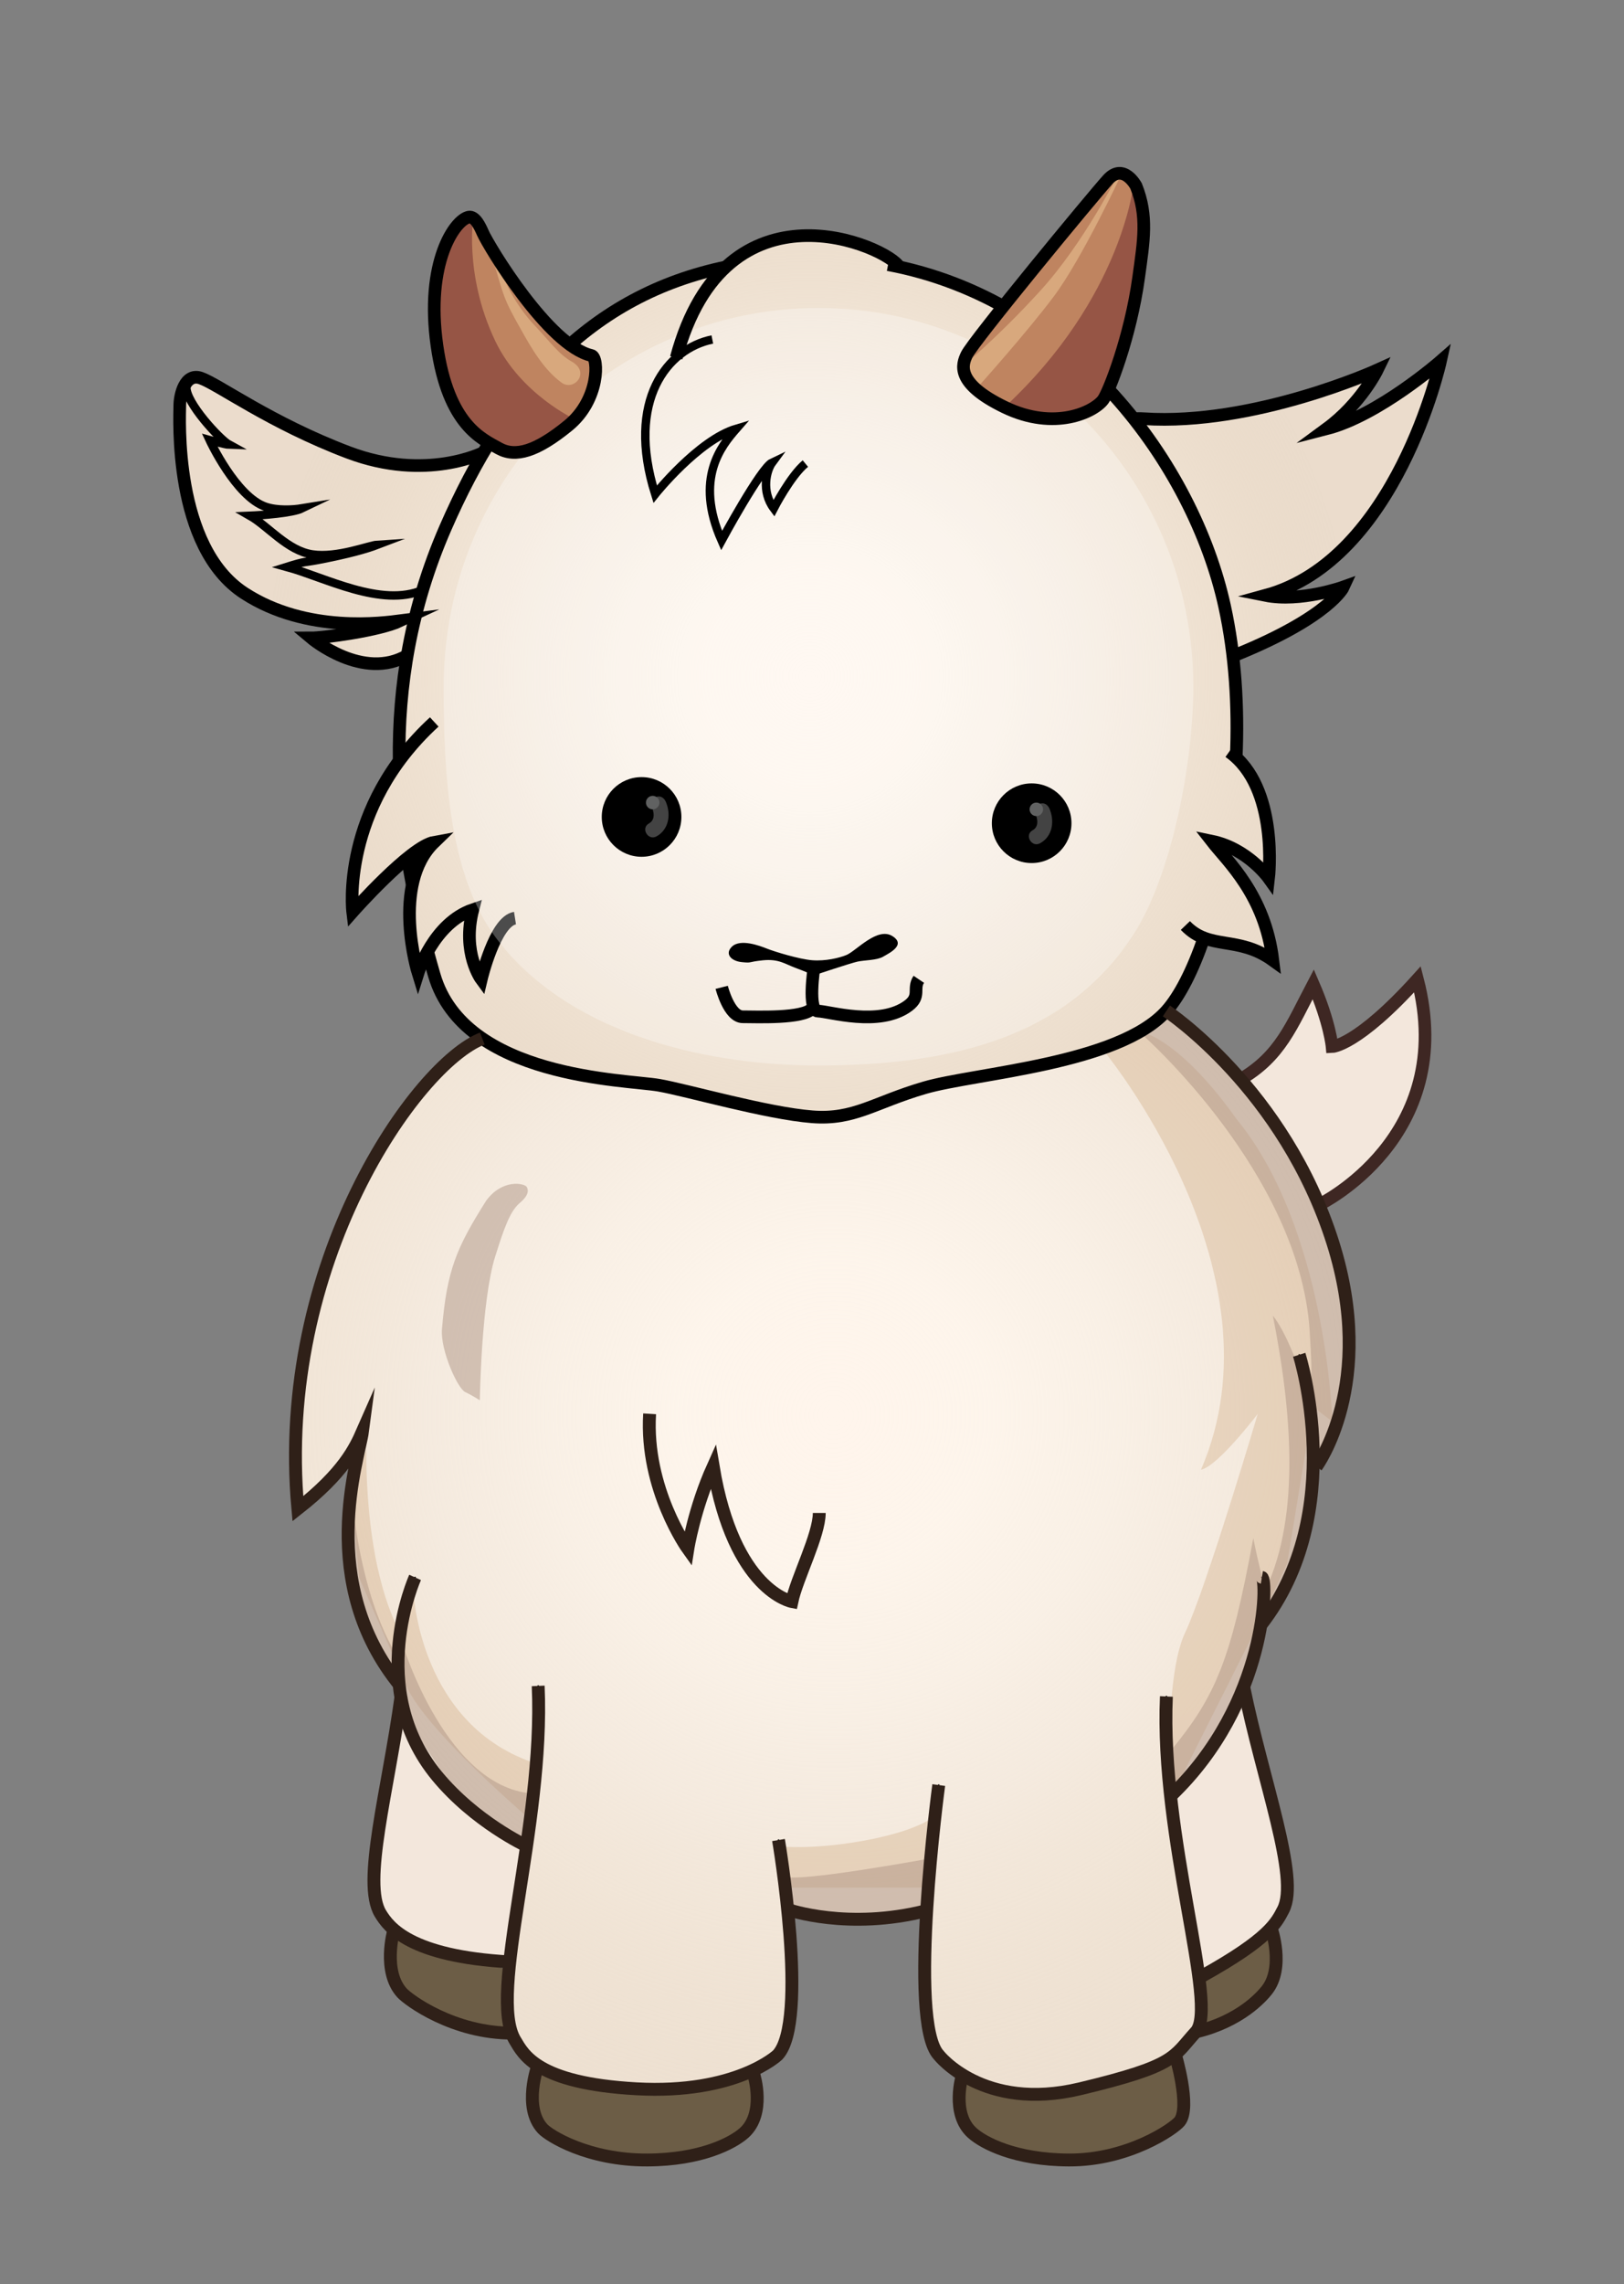 <?xml version="1.0" encoding="utf-8"?>
<!-- Generator: Adobe Illustrator 16.0.0, SVG Export Plug-In . SVG Version: 6.00 Build 0)  -->
<!DOCTYPE svg PUBLIC "-//W3C//DTD SVG 1.1//EN" "http://www.w3.org/Graphics/SVG/1.1/DTD/svg11.dtd">
<svg version="1.1" id="Layer_1" xmlns="http://www.w3.org/2000/svg" xmlns:xlink="http://www.w3.org/1999/xlink" x="0px" y="0px"
	 width="358.482px" height="503.897px" viewBox="-16.894 152.603 358.482 503.897"
	 enable-background="new -16.894 152.603 358.482 503.897" xml:space="preserve">
<rect x="-16.894" y="152.603" width="358.482" height="503.897" fill="#808080" stroke="none"/>
<path fill="#6C5D46" stroke="#2F2018" stroke-width="2.842" stroke-miterlimit="10" d="M69.982,578.625
	c0,0-2.505,8.91,1.896,13.675c1.398,1.512,11.28,8.895,24.426,8.838l3.043-12.493"/>
<path fill="#6C5D46" stroke="#2F2018" stroke-width="2.842" stroke-miterlimit="10" d="M263.709,577.982
	c0,0,3.066,8.734-1.023,13.764c-1.083,1.337-5.785,6.778-15.596,9.113l-6.514-11.441"/>
<path fill="#6C5D46" stroke="#2F2018" stroke-width="2.842" stroke-miterlimit="10" d="M195.556,610.338
	c0,0-2.677,8.555,2.209,12.858c2.482,2.184,9.389,5.88,21.291,5.932c13.146,0.061,23.128-6.895,24.428-8.492
	c2.562-3.14-0.952-14.818-0.952-14.818"/>
<path fill="#6C5D46" stroke="#2F2018" stroke-width="2.842" stroke-miterlimit="10" d="M149.521,610.338
	c0,0,2.676,8.555-2.21,12.858c-2.48,2.184-9.387,5.88-21.29,5.932c-13.146,0.061-21.73-5.381-23.128-6.895
	c-4.4-4.76-1.06-13.955-1.06-13.955"/>
<path fill="#FFFFFF" d="M99.35,559.838c0,0-11.403-5.281-19.778-15.441c-5.375-6.523-7.675-13.623-8.356-20.175
	c-18.421-22.884-8.883-49.757-8.091-55.829c-1.613,3.659-4.184,9.147-14.271,17.06c-4.958-54.29,26.263-98.116,40.719-103.735
	l151.005-6.089c0,0,1.194,0.794,3.185,2.371c7.284,5.781,25.173,22.13,33.579,48.819c9.804,31.121-3.659,49.323-3.659,49.323
	l-0.7-0.011c-0.272,11.02-2.924,23.977-11.558,34.986c-1.646,9.924-6.703,25.113-19.916,37.727h-0.006
	c2.701,24.628,9.531,47.712,5.591,52.016c-5.119,5.581-4.191,7.443-25.596,12.558c-21.401,5.125-31.18-7.44-31.18-7.44
	c-3.43-3.656-3.488-18.112-2.656-31.867c-17.298,4.419-30.541-0.205-30.541-0.205l-0.139,0.013
	c1.224,12.123,1.866,27.688-2.226,32.06c0,0-9.11,8.672-31.175,7.44c-21.979-1.217-24.927-7.607-26.792-10.7
	C92.923,596.32,96.514,579.331,99.35,559.838z"/>
<g id="XMLID_1_">
	<g>
		
			<radialGradient id="SVGID_1_" cx="167.101" cy="328.207" r="177.175" gradientTransform="matrix(1 0 0 -1 0 793)" gradientUnits="userSpaceOnUse">
			<stop  offset="0" style="stop-color:#FFF5EC"/>
			<stop  offset="0.193" style="stop-color:#FDF3E8;stop-opacity:0.865"/>
			<stop  offset="0.355" style="stop-color:#F7EBDD;stop-opacity:0.751"/>
			<stop  offset="0.507" style="stop-color:#EFDFCD;stop-opacity:0.645"/>
			<stop  offset="0.651" style="stop-color:#E6D0B6;stop-opacity:0.544"/>
			<stop  offset="0.791" style="stop-color:#DABD9B;stop-opacity:0.446"/>
			<stop  offset="0.925" style="stop-color:#CCA77D;stop-opacity:0.352"/>
			<stop  offset="1" style="stop-color:#C49A6C;stop-opacity:0.3"/>
		</radialGradient>
		<path fill="url(#SVGID_1_)" d="M190.322,605.977c-3.433-3.656-3.493-18.112-2.659-31.867c-17.3,4.419-30.541-0.205-30.541-0.205
			l-0.139,0.013c1.223,12.123,1.865,27.691-2.227,32.06c0,0-9.11,8.674-31.175,7.443c-21.979-1.215-24.927-7.608-26.791-10.703
			c-3.868-6.399-0.278-23.388,2.558-42.879c0,0-11.402-5.281-19.778-15.441c-5.373-6.523-7.674-13.623-8.354-20.179
			c-18.423-22.883-8.883-49.753-8.091-55.83c-1.611,3.664-4.184,9.15-14.271,17.064c-4.957-54.292,26.262-98.118,40.718-103.737
			l151.004-6.087c0,0,26.065,17.219,36.766,51.19c9.806,31.121-3.662,49.325-3.662,49.325l-0.7-0.013
			c-0.272,11.02-2.921,23.974-11.555,34.986c-1.647,9.924-6.705,25.113-19.917,37.727H241.5c2.704,24.628,9.532,47.712,5.591,52.016
			c-5.115,5.579-4.191,7.443-25.593,12.561C200.098,618.546,190.322,605.977,190.322,605.977z"/>
	</g>
	<g>
		<path fill="none" stroke="#000000" stroke-width="0.331" stroke-linecap="round" stroke-linejoin="round" d="M74.741,500.604
			c0,0-4.879,10.741-3.523,23.618c0.681,6.552,2.979,13.651,8.355,20.177c8.375,10.158,19.778,15.439,19.778,15.439"/>
		<path fill="none" stroke="#000000" stroke-width="0.331" stroke-linecap="round" stroke-linejoin="round" d="M269.896,451.481
			c0,0,3.424,10.795,3.088,24.651c-0.272,11.018-2.924,23.977-11.555,34.987l-0.008,0.007"/>
		<path fill="none" stroke="#000000" stroke-width="0.331" stroke-linecap="round" stroke-linejoin="round" d="M241.511,548.846
			c13.212-12.612,18.27-27.803,19.918-37.726c1.037-6.271,0.71-10.438,0.224-10.517"/>
		<path fill="none" stroke="#000000" stroke-width="0.331" stroke-linecap="round" stroke-linejoin="round" d="M190.322,546.412
			c0,0-1.806,13.474-2.659,27.697c-0.834,13.755-0.774,28.211,2.659,31.867c0,0,9.776,12.567,31.18,7.443
			c21.404-5.115,20.478-6.981,25.593-12.559c3.94-4.306-2.89-27.387-5.591-52.016c-0.807-7.345-1.246-14.822-0.926-21.981"/>
		<path fill="none" stroke="#000000" stroke-width="0.331" stroke-linecap="round" stroke-linejoin="round" d="M154.955,558.536
			c0,0,1.157,6.836,2.029,15.381c1.222,12.123,1.865,27.691-2.227,32.06c0,0-9.11,8.674-31.175,7.443
			c-21.979-1.215-24.927-7.608-26.792-10.703c-3.867-6.399-0.277-23.388,2.56-42.879c1.665-11.449,3.074-23.758,2.559-35.293"/>
		<path fill="none" stroke="#000000" stroke-width="0.331" stroke-linecap="round" stroke-linejoin="round" d="M157.124,573.904
			c0,0,13.241,4.624,30.54,0.205c0.007-0.006,0.007-0.006,0.012-0.006"/>
		<path fill="none" stroke="#000000" stroke-width="0.331" stroke-linecap="round" stroke-linejoin="round" d="M71.475,524.547
			c-0.086-0.107-0.18-0.22-0.257-0.325c-18.423-22.884-8.884-49.753-8.091-55.829c-1.613,3.659-4.183,9.147-14.271,17.06
			c-4.957-54.288,26.262-98.116,40.719-103.735l151.004-6.087c0,0,26.064,17.219,36.764,51.19
			c9.804,31.121-3.662,49.323-3.662,49.323"/>
	</g>
</g>
<path fill="#FFFFFF" d="M301.071,232.306c0,0-13.648,11.942-25.127,14.889c7.599-5.585,11.167-12.95,11.167-12.95
	s-27.144,12.329-51.526,10.734c-0.799-0.052-1.528-0.041-2.205,0.024c-12.493-15.789-30.043-28.763-51.803-33.514h0.003
	c-1.823-3.349-23.397-13.724-38.268,0.039c-24.271,5.077-41.034,19.716-53.492,40.923l0.012-0.029c0,0-12.593,6.512-29.811,0
	c-17.218-6.517-28.62-15-32.574-16.396c-3.511-1.237-4.654,3.723-4.654,6.051c0,2.326-1.552,31.179,14.271,41.415
	c13.826,8.946,30.752,6.514,34.407,6.048c-4.702,2.211-17.032,3.804-19.67,3.804c0,0,11.384,9.59,21.212,3.847
	c-1.361,7.94-1.892,15.726-1.792,23.291c-12.286,16.708-10.268,33.278-10.268,33.278s6.49-7.344,12.119-11.888
	c0.314,2.013,0.662,4.003,1.038,5.975c-1.896,9.182,1.268,19.41,1.268,19.41s0.658-2.11,2.127-4.729
	c0.471,1.757,0.958,3.489,1.456,5.194c6.649,22.812,42.345,23.032,49.604,24.305c6.188,1.082,23.85,6.19,33.845,6.958
	c9.298,0.713,13.64-3.15,24.808-6.409c11.168-3.257,42.813-5.156,53.359-16.945c2.926-3.271,5.807-8.917,8.281-16.111
	c4.402,1.696,9.398,0.747,15.221,4.942c-1.367-11.263-6.677-18.216-10.602-22.848c0.147-0.801,0.291-1.606,0.431-2.42
	c5.871,2.409,9.237,7.12,9.237,7.12s2.091-18.036-7.166-26.57c0.336-7.531,0.129-15.244-0.778-22.789
	c0.33,0.054,0.642,0.069,0.933,0.033c20.585-8.377,23.53-14.891,23.53-14.891s-9.459,3.412-17.215,1.86
	C291.456,276.048,301.071,232.306,301.071,232.306z"/>
<radialGradient id="SVGID_2_" cx="161.913" cy="491.172" r="120.046" gradientTransform="matrix(1 0 0 -1 0 793)" gradientUnits="userSpaceOnUse">
	<stop  offset="0" style="stop-color:#FFF5EC"/>
	<stop  offset="0.193" style="stop-color:#FDF3E8;stop-opacity:0.875"/>
	<stop  offset="0.355" style="stop-color:#F7EBDD;stop-opacity:0.769"/>
	<stop  offset="0.507" style="stop-color:#EFDFCD;stop-opacity:0.671"/>
	<stop  offset="0.651" style="stop-color:#E6D0B6;stop-opacity:0.577"/>
	<stop  offset="0.791" style="stop-color:#DABD9B;stop-opacity:0.486"/>
	<stop  offset="0.925" style="stop-color:#CCA77D;stop-opacity:0.398"/>
	<stop  offset="1" style="stop-color:#C49A6C;stop-opacity:0.35"/>
</radialGradient>
<path fill="url(#SVGID_2_)" stroke="#EEEEEE" stroke-width="0.661" stroke-miterlimit="10" d="M301.075,232.306
	c0,0-13.652,11.942-25.131,14.889c7.599-5.585,11.167-12.95,11.167-12.95s-27.144,12.329-51.526,10.734
	c-0.799-0.052-1.528-0.041-2.205,0.024c-12.493-15.789-30.043-28.763-51.803-33.514h0.003c-1.823-3.349-23.397-13.724-38.268,0.039
	c-24.271,5.077-41.034,19.716-53.492,40.923l0.012-0.029c0,0-12.593,6.512-29.811,0c-17.218-6.517-28.62-15-32.574-16.396
	c-3.511-1.237-4.654,3.723-4.654,6.051c0,2.326-1.552,31.179,14.271,41.415c13.826,8.946,30.752,6.514,34.407,6.048
	c-4.702,2.211-17.032,3.804-19.67,3.804c0,0,11.384,9.59,21.212,3.847c-1.361,7.94-1.892,15.726-1.792,23.291
	c-12.286,16.708-10.268,33.278-10.268,33.278s6.49-7.344,12.119-11.888c0.314,2.013,0.662,4.003,1.038,5.975
	c-1.896,9.182,1.268,19.41,1.268,19.41s0.658-2.11,2.127-4.729c0.471,1.757,0.958,3.489,1.456,5.194
	c6.649,22.809,42.345,23.032,49.604,24.305c6.188,1.082,23.85,6.19,33.845,6.958c9.298,0.713,13.64-3.152,24.808-6.409
	c11.168-3.26,42.813-5.156,53.359-16.945c2.926-3.271,5.807-8.917,8.281-16.111c4.404,1.696,9.4,0.747,15.221,4.942
	c-1.365-11.263-6.677-18.216-10.602-22.848c0.147-0.801,0.291-1.606,0.431-2.42c5.871,2.412,9.237,7.12,9.237,7.12
	s2.091-18.036-7.163-26.57c0.334-7.531,0.127-15.244-0.781-22.789c0.33,0.054,0.643,0.069,0.933,0.033
	c20.585-8.377,23.53-14.891,23.53-14.891s-9.459,3.412-17.215,1.86C291.456,276.048,301.075,232.306,301.075,232.306z"/>
<path fill="none" stroke="#000000" stroke-width="2.792" stroke-miterlimit="10" d="M74.107,347.846
	c-0.377-1.969-0.726-3.962-1.041-5.975"/>
<path fill="#F3E7DC" d="M67.203,574.729c1.872,3.095,6.587,9.479,28.564,10.7l1.276-10.468l2.439-16.077l-9.917-5.088L77.74,541.998
	l-5.968-15.212C68.893,547.743,63.103,567.943,67.203,574.729z"/>
<path fill="none" stroke="#000000" stroke-width="2.792" stroke-miterlimit="10" d="M253.911,339.194
	c-0.141,0.813-0.284,1.62-0.433,2.42"/>
<path fill="#F3E7DC" d="M257.454,524.725l-16.877,8.147l7.534,55.771c15.035-8.33,16.609-11.911,18.079-14.736
	C269.851,566.874,261.659,545.46,257.454,524.725z"/>
<path fill="#DDBA9C" d="M229.097,382.9"/>
<path opacity="0.3" fill="#C49A6C" enable-background="new    " d="M226.574,384.196l9.894-3.439c0,0,7.929,2.317,19.588,18.727
	c19.911,24.201,21.164,66.757,21.164,66.757l-4.299-3.305l-5.714,34.706l-5.643,11.896l-20.142,40.007
	c0,0-1.434-26.766,3.263-36.697c4.695-9.929,16.061-48.336,16.061-48.336s-8.848,11.632-12.538,12.329
	C267.221,433.114,226.574,384.196,226.574,384.196"/>
<path opacity="0.5" fill="#AE9485" enable-background="new    " d="M272.905,475.86l0.7,0.014c0,0,13.465-18.204,3.662-49.325
	c-8.407-26.688-26.297-43.039-33.582-48.822c-1.705-1.354-2.821-2.123-3.106-2.317l-5.105,5.657c0,0,34.456,30.399,36.719,65.027
	c1.68,25.756-2.263,3.995-8.112-3.23c3.941,19.917,6.319,43.811-1.678,60.528c0,0-1.703-6.511-2.643-11.452
	c-5.009,27.088-8.285,34.819-18.255,46.939c-0.176,3.077,0.077,6.32,0.496,8.754c11.51-12.117,17.806-27.461,19.35-36.787
	C269.983,499.834,272.633,486.88,272.905,475.86z"/>
<path fill="none" stroke="#000000" stroke-width="2.792" stroke-miterlimit="10" d="M233.381,245.001
	c0.675-0.065,1.407-0.074,2.203-0.022c24.382,1.595,51.526-10.734,51.526-10.734s-3.567,7.365-11.167,12.95
	c11.479-2.946,25.131-14.889,25.131-14.889s-9.619,43.742-38.625,51.651c7.758,1.552,17.217-1.86,17.217-1.86
	s-2.947,6.514-23.531,14.891c-0.29,0.036-0.603,0.025-0.933-0.029"/>
<path fill="none" stroke="#000000" stroke-width="2.792" stroke-miterlimit="10" d="M244.767,356.785
	c5.348,5.583,11.609,2.127,19.311,7.677c-1.753-14.473-10.028-21.831-13.495-26.292c7.908,1.629,12.562,8.143,12.562,8.143
	s2.328-20.011-8.722-27.851"/>
<path fill="none" stroke="#000000" stroke-width="2.792" stroke-miterlimit="10" d="M78.96,311.877
	c-20.798,19.08-18.007,41.882-18.007,41.882S73.7,339.336,78.96,338.404c-9.631,9.306-3.581,28.849-3.581,28.849
	s3.428-10.986,12.1-13.962c-2.443,9.54,1.863,15.359,1.863,15.359s3.024-12.797,7.444-13.497"/>
<path opacity="0.3" fill="#FFFFFF" enable-background="new    " d="M246.517,304.105c0,16.75-4.732,41.457-13.138,54.533
	c-14.747,22.947-40.492,29.02-69.599,29.02c-26.977,0-56.082-7.965-71.185-28.138c-10.481-14-11.552-36.513-11.552-55.415
	c0-46.145,37.042-83.55,82.736-83.55C209.477,220.555,246.517,257.96,246.517,304.105z"/>
<circle cx="210.834" cy="334.218" r="8.787"/>
<circle cx="124.728" cy="332.833" r="8.789"/>
<path d="M162.412,364.448c2.905,0.225,5.974-0.51,7.537-1.156c2.15-0.891,6.813-6.278,10.156-4.166
	c3.063,1.935-0.664,3.723-2.06,4.538c-1.397,0.814-4.021,0.731-5.657,1.086c-1.524,0.333-9.607,3.027-9.607,3.027
	s-1.942-0.857-4.152-1.673c-2.212-0.814-3.652-2.006-7.142-1.642c-3.49,0.364-2.253,0.634-4.634,0.4
	c-2.381-0.232-3.814-1.829-2.19-3.408c1.875-1.827,6.198-0.187,7.749,0.432C153.962,362.509,159.504,364.226,162.412,364.448z"/>
<path fill="none" stroke="#000000" stroke-width="2.792" stroke-miterlimit="10" d="M162.778,366.104c0,0-1.451,9.569,0.889,9.569
	c2.343,0,13.551,3.565,19.929-1.192c2.847-2.123,0.93-3.749,2.326-5.83"/>
<path fill="none" stroke="#000000" stroke-width="2.792" stroke-miterlimit="10" d="M142.412,370.425c0,0,1.629,6.496,4.654,6.496
	s13.472,0.464,15.346-1.865"/>
<path fill="none" stroke="#000000" stroke-width="2.792" stroke-miterlimit="10" d="M248.86,359.52
	c-2.472,7.194-5.355,12.84-8.281,16.111c-10.548,11.789-42.192,13.685-53.361,16.945c-11.167,3.257-15.51,7.122-24.806,6.409
	c-9.996-0.768-27.658-5.876-33.846-6.958c-7.259-1.273-42.953-1.494-49.604-24.305c-0.497-1.705-0.984-3.441-1.458-5.196"/>
<path fill="none" stroke="#000000" stroke-width="2.792" stroke-miterlimit="10" d="M179.136,210.992
	c40.905,7.655,67.446,44.262,74.283,75.333c2.371,10.782,3.061,22.299,2.565,33.418"/>
<path fill="none" stroke="#000000" stroke-width="2.792" stroke-miterlimit="10" d="M71.213,320.483
	c-0.21-16.333,2.483-33.678,10.214-51.417c13.166-30.201,31.786-51.35,62.107-57.601"/>
<path fill="#965545" d="M196.486,230.909c-0.928,1.991-2.678,6.164,8.376,11.517c11.051,5.351,19.777,1.046,21.753-1.628
	c1.229-1.66,6.039-13.852,7.844-27.031c1.108-8.06,2.075-13.501-0.571-20.124c0,0-2.772-5.237-6.249-1.406
	C224.367,195.845,197.873,227.921,196.486,230.909z"/>
<path fill="#965545" d="M113.653,231.026c1.646,0.371,1.86,9.771-5.118,15.471c-6.98,5.7-11.634,7.097-15.357,5.003
	s-11.11-5.102-13.612-22.609c-2.635-18.457,3.99-27.836,7.021-28.385c1.414-0.259,2.512,2.144,3.09,3.461
	C91.001,206.975,104.23,228.891,113.653,231.026z"/>
<path fill="none" stroke="#000000" stroke-width="2.792" stroke-miterlimit="10" d="M181.581,211.489
	c-2.376-4.361-38.261-20.654-49.196,20.024"/>
<path fill="none" stroke="#000000" stroke-width="1.861" stroke-miterlimit="10" d="M140.344,227.494
	c-9.898,2.018-19.129,13.418-12.613,34.126c0,0,9.54-11.942,17.909-14.426c-3.25,3.723-9.3,10.935-3.25,24.665
	c0,0,8.685-16.057,11.168-17.219c-1.277,1.723-2.443,6.397,0.35,10.122c0,0,3.722-7.214,6.979-9.888"/>
<path fill="none" stroke="#000000" stroke-width="1.861" stroke-miterlimit="10" d="M76.424,282.767
	c-9.192,3.932-21.521-2.765-30.013-5.093c4.246-1.338,4.013-0.99,6.746-1.514c6.982-1.333,10.866-2.458,13.264-3.372
	c-1.862,0.119-8.841,2.952-14.348,2.134c-5.507-0.813-9.733-6.206-13.805-8.534c2.676-0.117,9.339-0.58,11.536-1.64
	c-2.118,0.346-5.487,0.52-8.047-0.337c-6.568-2.203-12.369-14.7-12.369-14.7s3.435,0.974,4.305,0.999
	c-2.038-1.102-9.668-9.351-9.447-12.765"/>
<path fill="none" stroke="#000000" stroke-width="2.792" stroke-miterlimit="10" d="M89.833,252.422c0,0-12.591,6.512-29.811,0
	c-17.218-6.517-28.618-15-32.574-16.396c-3.51-1.237-4.654,3.723-4.654,6.051c0,2.326-1.551,31.179,14.271,41.415
	c13.825,8.946,30.752,6.514,34.406,6.051c-4.702,2.209-17.033,3.801-19.67,3.801c0,0,11.472,9.666,21.325,3.786"/>
<path opacity="0.3" fill="#C49A6C" enable-background="new    " d="M189.509,553.146c-5.404,4.625-24.886,7.947-35.371,6.691
	l2.983,9.205h30.097L189.509,553.146z"/>
<path opacity="0.5" fill="#AE9485" enable-background="new    " d="M189.509,562.398c0,0-31.184,5.799-33.389,4.109
	c-2.201-1.685,1.543,7.396,1.543,7.396l15.232,2.119l14.322-3.048"/>
<path opacity="0.3" fill="#C49A6C" enable-background="new    " d="M64.017,472.281c0,0-0.774,23.165,6.563,38.846
	c0.354,0.758,0.968,2.126,0.968,2.126l-0.571,7.069L62.365,500.6l-1.707-19.295L64.017,472.281z"/>
<path opacity="0.3" fill="#C49A6C" enable-background="new    " d="M74.409,504.01c0,0,1.274,29.378,27.101,37.676l-2.345,11.461
	c0,0-27.281-23.331-27.087-31.495c-2.01-4.791-1.573-5.963-1.292-9.499C71.225,506.604,74.409,504.01,74.409,504.01z"/>
<path opacity="0.5" fill="#AE9485" enable-background="new    " d="M71.966,515.329c0,0,9.8,32.322,29.354,32.983l-0.969,11.527
	c0,0-16.217-9.984-18.86-14.831c-2.644-4.851-11.237-15.1-10.466-22.702C71.795,514.706,71.966,515.329,71.966,515.329z"/>
<path opacity="0.5" fill="#AE9485" enable-background="new    " d="M60.657,481.305c0,0-0.053,8.821,0,9.813
	c0.055,0.99,0,9.256,0,9.256s6.61,19.047,8.29,20.813c1.682,1.767,1.556-3.772,1.556-3.772S62.842,506.509,60.657,481.305z"/>
<path fill="#F3E7DC" stroke="#3E2723" stroke-width="2.79" stroke-miterlimit="10" d="M274.248,418.401
	c0,0,30.822-14.815,21.75-49.751c-13.265,14.693-18.848,14.86-18.848,14.86s-0.477-5.282-4.152-13.773
	c-4.81,9.151-7.293,15.899-16.059,20.983"/>
<path fill="none" stroke="#2F2018" stroke-width="2.842" stroke-miterlimit="10" d="M240.576,375.63
	c0,0,26.062,17.219,36.762,51.188c9.808,31.125-3.655,49.325-3.655,49.325"/>
<path fill="none" stroke="#2F2018" stroke-width="2.842" stroke-miterlimit="10" d="M71.472,524.543
	c-18.778-22.958-9.15-50.05-8.346-56.152c-1.613,3.666-4.187,9.149-14.271,17.062c-4.963-54.288,26.262-98.118,40.715-103.73"/>
<path fill="none" stroke="#2F2018" stroke-width="2.842" stroke-miterlimit="10" d="M74.736,500.604
	c0,0-11.106,24.463,4.831,43.795c8.377,10.158,19.781,15.441,19.781,15.441"/>
<path fill="none" stroke="#2F2018" stroke-width="2.842" stroke-miterlimit="10" d="M269.893,451.481
	c0,0,11.025,34.787-8.474,59.648"/>
<path fill="none" stroke="#2F2018" stroke-width="2.842" stroke-miterlimit="10" d="M241.504,548.844
	c21.564-20.58,21.41-48.035,20.145-48.24"/>
<path fill="none" stroke="#2F2018" stroke-width="2.842" stroke-miterlimit="10" d="M240.576,526.869
	c-1.395,31.177,11.634,68.404,6.514,73.99c-5.117,5.585-4.186,7.445-25.591,12.564c-21.407,5.118-31.177-7.445-31.177-7.445
	c-6.983-7.445,0-59.564,0-59.564"/>
<path fill="none" stroke="#2F2018" stroke-width="2.842" stroke-miterlimit="10" d="M154.954,558.538
	c0,0,6.783,39.993-0.197,47.438c0,0-9.11,8.672-31.179,7.445c-21.975-1.219-24.922-7.604-26.792-10.705
	c-6.138-10.158,6.514-46.997,5.119-78.177"/>
<path fill="none" stroke="#2F2018" stroke-width="2.842" stroke-miterlimit="10" d="M95.632,585.43
	c-21.976-1.221-26.693-7.605-28.564-10.7c-4.1-6.789,1.689-26.988,4.571-47.943"/>
<path fill="none" stroke="#2F2018" stroke-width="2.842" stroke-miterlimit="10" d="M248.289,588.643
	c15.038-8.33,16.611-11.911,18.082-14.736c3.657-7.032-4.529-28.448-8.737-49.182"/>
<path fill="none" stroke="#2F2018" stroke-width="2.842" stroke-miterlimit="10" d="M157.121,573.906c0,0,13.25,4.625,30.552,0.197
	"/>
<path fill="none" stroke="#2F2018" stroke-width="2.842" stroke-miterlimit="10" d="M126.502,464.512
	c-1.021,16.597,8.441,29.783,8.441,29.783s1.396-8.843,5.585-18.151c4.587,27.459,17.381,29.785,17.381,29.785
	c1.076-5.115,6.041-14.659,6.041-19.543"/>
<g>
	<g>
		<path fill="#434343" d="M211.598,331.921c0.553,1.328,0.917,3.042-0.566,3.863c-1.864,1.032-0.198,3.887,1.668,2.854
			c2.766-1.529,3.229-4.858,2.083-7.594c-0.347-0.832-1.079-1.417-2.033-1.156C211.966,330.102,211.247,331.087,211.598,331.921
			L211.598,331.921z"/>
	</g>
</g>
<g>
	<g>
		<path fill="#434343" d="M126.909,330.408c0.555,1.327,0.919,3.043-0.562,3.865c-1.864,1.03-0.199,3.885,1.669,2.852
			c2.763-1.527,3.227-4.858,2.08-7.594c-0.347-0.83-1.078-1.415-2.032-1.154C127.278,328.59,126.56,329.576,126.909,330.408
			L126.909,330.408z"/>
	</g>
</g>
<circle fill="#616262" cx="127.18" cy="329.666" r="1.489"/>
<circle fill="#616262" cx="211.868" cy="331.156" r="1.49"/>
<path opacity="0.5" fill="#AE9485" enable-background="new    " d="M90.446,417.458c-6.605,10.465-8.697,15.379-9.779,28.391
	c-0.38,4.562,3.432,13.069,5.121,13.856c1.421,0.659,3.236,1.818,3.236,1.818s0.31-21.913,3.392-31.723
	c1.964-6.258,3.199-9.725,5.224-11.636c0.462-0.437,2.698-2.071,1.727-3.728C98.783,413.63,94.029,412.646,90.446,417.458
	L90.446,417.458z"/>
<path opacity="0.4" fill="#FECB8A" enable-background="new    " d="M89.833,202.084l-2.143-2.515c0,0-2.407,13.312,4.754,28.295
	c5.612,11.744,17.624,17.269,17.624,17.269s8.331-13.443,3.195-14.957c-5.135-1.514-11.011-7.887-11.011-7.887l-4.918-7.317
	l-7.659-11.007"/>
<path opacity="0.4" fill="#FECB8A" enable-background="new    " d="M233.381,192.862c0,0-2.364,25.288-28.519,49.564
	c0,0-7.573-3.088-8.479-6.593c-0.901-3.505,5.664-12.44,5.664-12.44l18.607-22.888l8.365-9.36"/>
<path opacity="0.4" fill="#FEDFA8" enable-background="new    " d="M91.225,203.774c0,0,1.559,11.816,9.895,20.621
	c3.196,3.376,5.391,6.426,8.122,7.936c4.311,2.386,0.581,6.667-2.142,4.71c-3.957-2.848-6.734-7.695-9.04-11.821
	c-3.765-6.732-3.657-6.575-6.965-18.488L91.225,203.774z"/>
<path opacity="0.4" fill="#FEDFA8" enable-background="new    " d="M230.009,190.849c0,0-7.467,15.145-17.3,25.936
	c-9.73,10.678-17.886,17.273-17.886,17.273l4.362,3.678c0,0,10.49-11.681,16.505-19.687c6.278-8.364,14.907-26.905,14.907-26.905
	L230.009,190.849z"/>
<path fill="none" stroke="#000000" stroke-width="2.79" stroke-miterlimit="10" d="M196.486,230.909
	c-0.928,1.991-2.678,6.164,8.376,11.517c11.051,5.351,19.777,1.046,21.753-1.628c1.229-1.66,6.039-13.852,7.844-27.031
	c1.108-8.06,2.075-13.501-0.571-20.124c0,0-2.772-5.237-6.249-1.406C224.367,195.845,197.873,227.921,196.486,230.909z"/>
<path fill="none" stroke="#000000" stroke-width="2.79" stroke-miterlimit="10" d="M113.653,231.026
	c1.646,0.371,1.86,9.771-5.118,15.471c-6.98,5.7-11.634,7.097-15.357,5.003s-11.11-5.102-13.612-22.609
	c-2.635-18.457,3.99-27.836,7.021-28.385c1.414-0.259,2.512,2.144,3.09,3.461C91.001,206.975,104.23,228.891,113.653,231.026z"/>
</svg>
